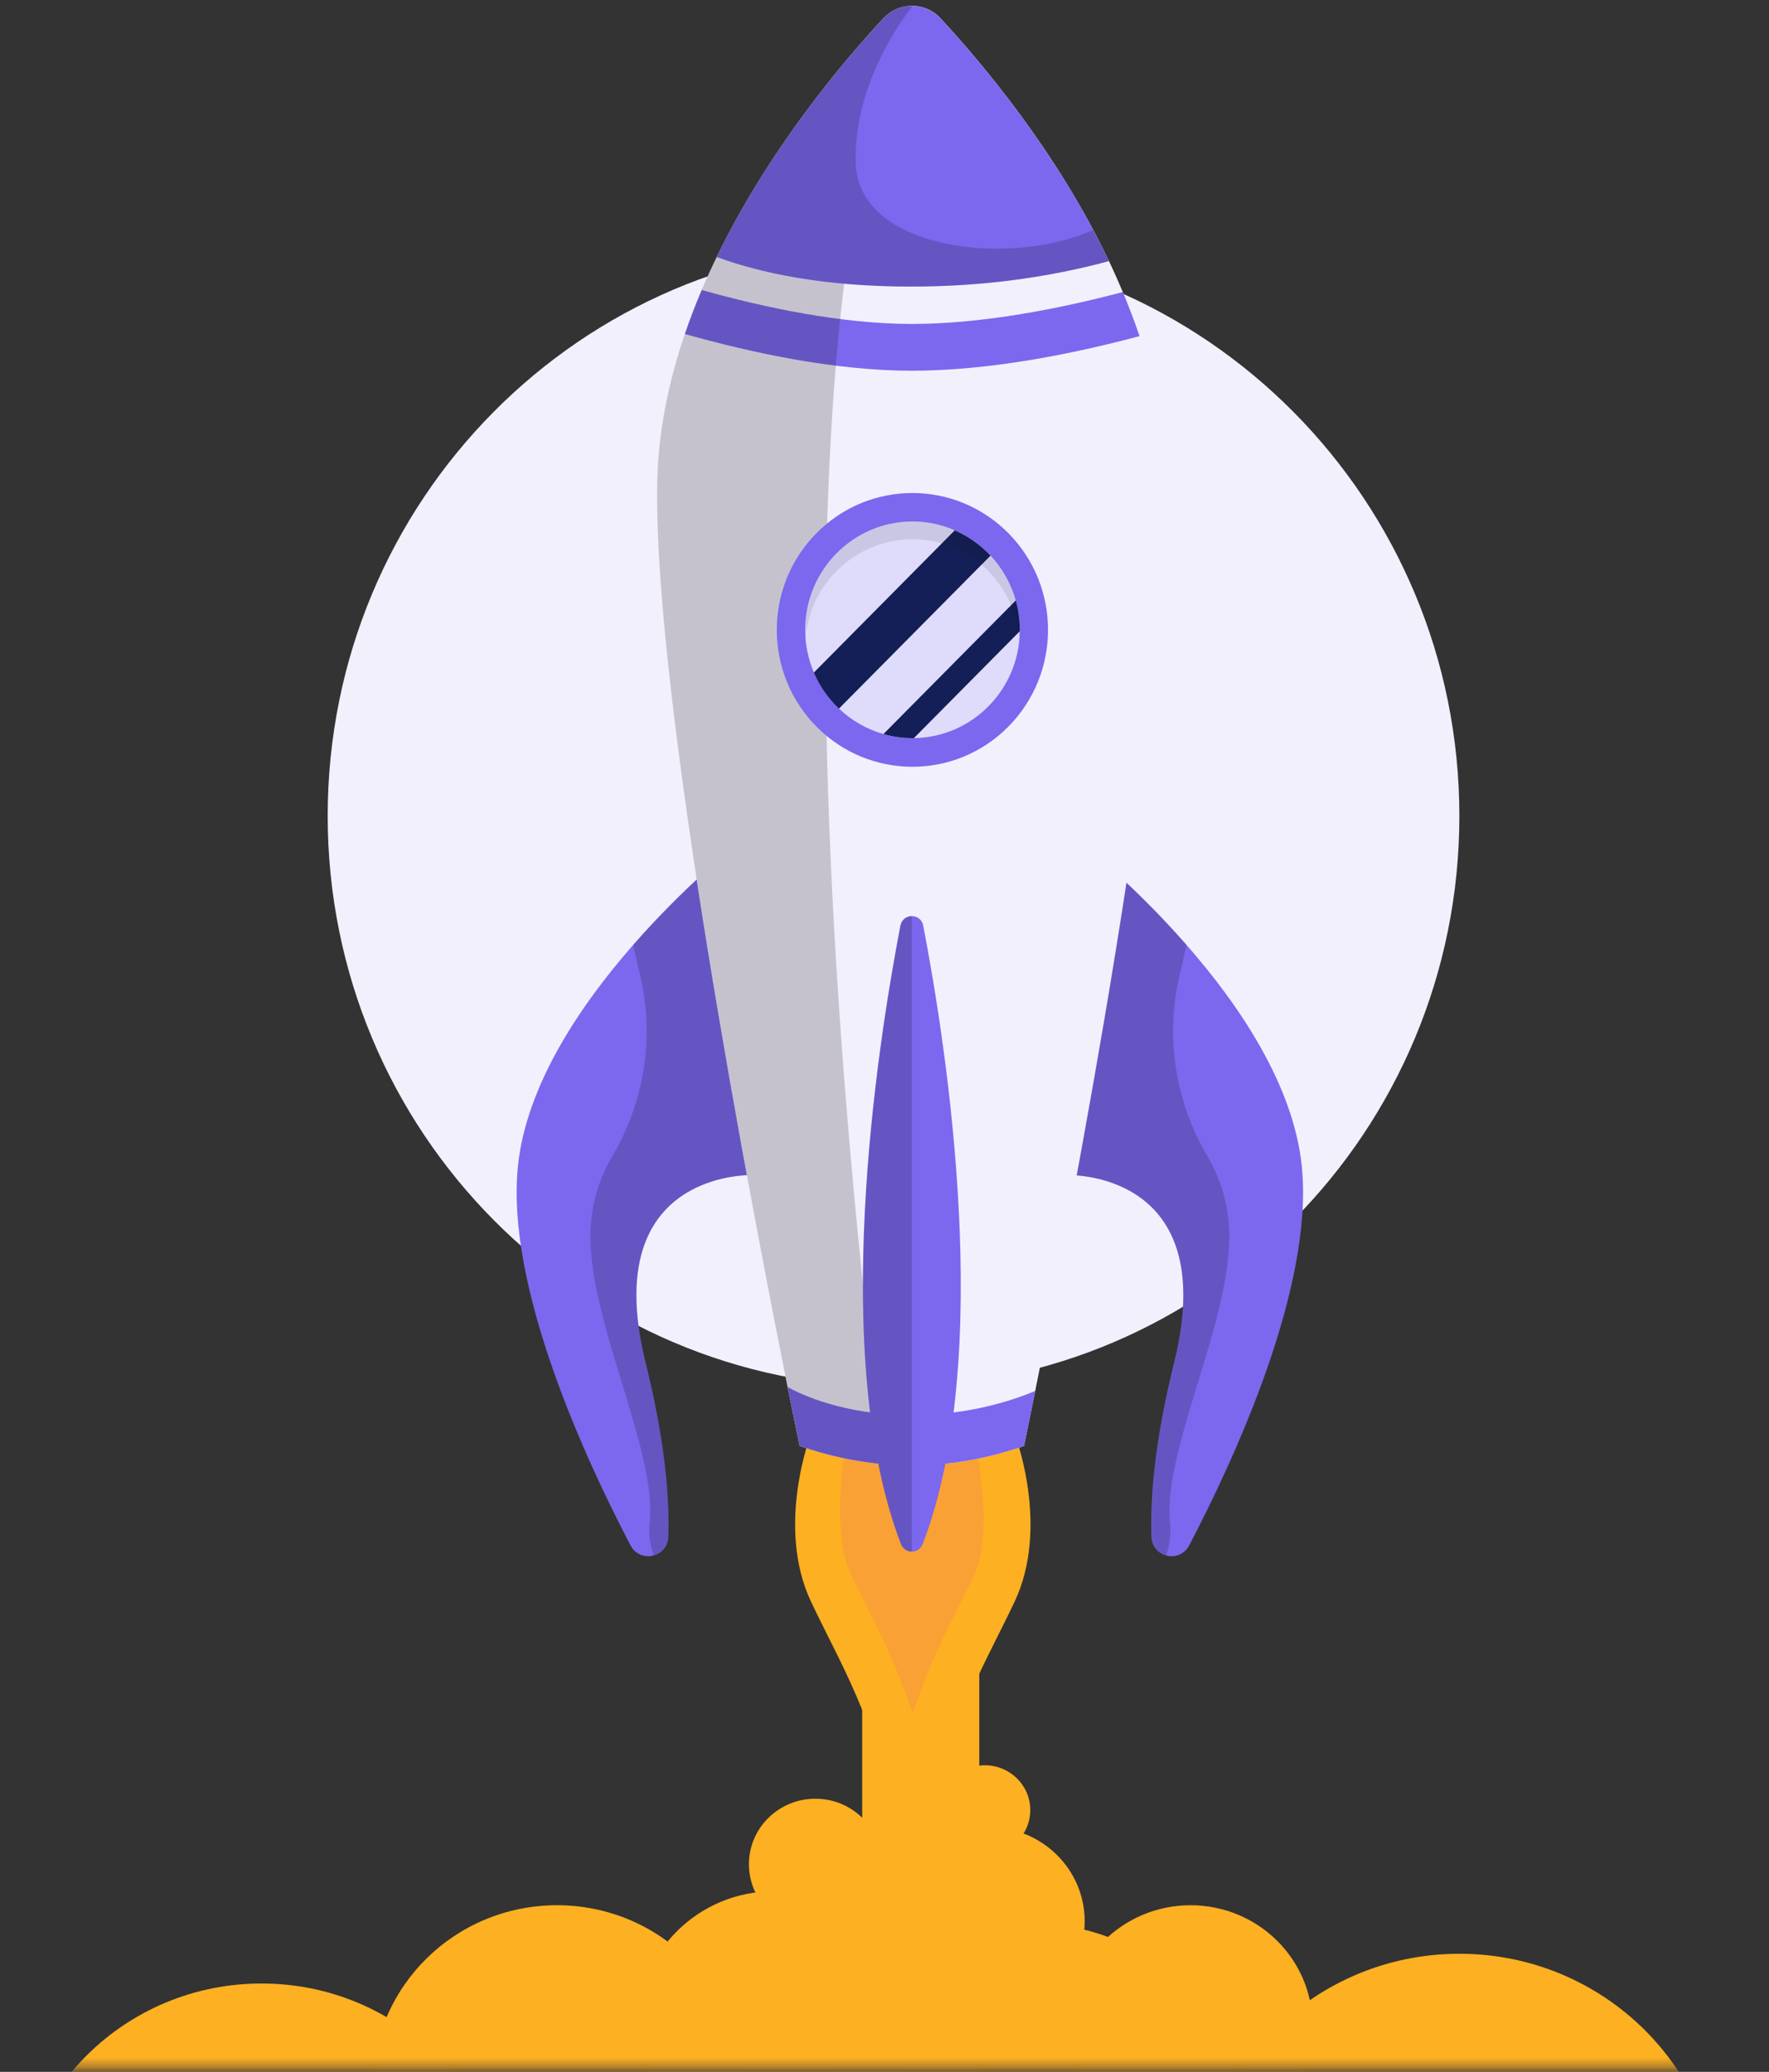 <svg width="187" height="219" viewBox="0 0 187 219" fill="none" xmlns="http://www.w3.org/2000/svg">
<rect x="0" y="0" width="187" height="219" fill="#333333" stroke="none"/>
<path d="M113.667 75.312C114.84 75.312 115.791 74.361 115.791 73.188C115.791 72.015 114.84 71.064 113.667 71.064C112.494 71.064 111.543 72.015 111.543 73.188C111.543 74.361 112.494 75.312 113.667 75.312Z" fill="#EBF5FF"/>
<path d="M66.997 117.535C66.997 118.318 66.363 118.958 65.575 118.958C64.792 118.958 64.152 118.324 64.152 117.535C64.152 116.753 64.786 116.113 65.575 116.113C66.363 116.113 66.997 116.753 66.997 117.535Z" fill="#84B4FE"/>
<path d="M123.778 110.07L122.927 109.617C122.871 109.586 122.828 109.543 122.803 109.493L122.349 108.642C122.231 108.425 121.927 108.425 121.809 108.642L121.356 109.493C121.325 109.549 121.281 109.592 121.232 109.617L120.381 110.07C120.163 110.188 120.163 110.493 120.381 110.611L121.232 111.064C121.287 111.095 121.331 111.139 121.356 111.188L121.809 112.039C121.927 112.256 122.231 112.256 122.349 112.039L122.803 111.188C122.834 111.132 122.877 111.089 122.927 111.064L123.778 110.611C123.995 110.493 123.995 110.182 123.778 110.07Z" fill="#EBF5FF"/>
<path d="M73.635 81.596L72.561 81.019C72.493 80.981 72.437 80.926 72.406 80.864L71.828 79.789C71.685 79.516 71.294 79.516 71.145 79.789L70.567 80.864C70.53 80.932 70.474 80.988 70.412 81.019L69.338 81.596C69.064 81.739 69.064 82.13 69.338 82.279L70.412 82.857C70.481 82.894 70.536 82.95 70.567 83.012L71.145 84.087C71.288 84.36 71.679 84.36 71.828 84.087L72.406 83.012C72.443 82.944 72.499 82.888 72.561 82.857L73.635 82.279C73.902 82.13 73.902 81.739 73.635 81.596Z" fill="#C1DDF7"/>
<path d="M148.036 103.134L146.738 102.438C146.657 102.395 146.589 102.326 146.545 102.246L145.85 100.948C145.676 100.619 145.204 100.619 145.03 100.948L144.334 102.246C144.291 102.326 144.223 102.395 144.142 102.438L142.844 103.134C142.515 103.308 142.515 103.78 142.844 103.954L144.142 104.649C144.223 104.693 144.291 104.761 144.334 104.842L145.03 106.14C145.204 106.469 145.676 106.469 145.85 106.14L146.545 104.842C146.589 104.761 146.657 104.693 146.738 104.649L148.036 103.954C148.365 103.786 148.365 103.314 148.036 103.134Z" fill="#C1DDF7"/>
<path d="M46.944 98.141L45.758 97.501C45.684 97.464 45.621 97.401 45.584 97.327L44.944 96.141C44.783 95.843 44.355 95.843 44.193 96.141L43.553 97.327C43.516 97.401 43.454 97.464 43.38 97.501L42.193 98.141C41.895 98.302 41.895 98.731 42.193 98.892L43.38 99.532C43.454 99.569 43.516 99.631 43.553 99.706L44.193 100.892C44.355 101.19 44.783 101.19 44.944 100.892L45.584 99.706C45.621 99.631 45.684 99.569 45.758 99.532L46.944 98.892C47.248 98.737 47.248 98.302 46.944 98.141Z" fill="#84B4FE"/>
<path d="M126.243 90.738L125.374 90.272C125.318 90.241 125.274 90.198 125.243 90.142L124.778 89.272C124.66 89.055 124.343 89.055 124.225 89.272L123.759 90.142C123.728 90.198 123.685 90.241 123.629 90.272L122.759 90.738C122.542 90.856 122.542 91.172 122.759 91.29L123.629 91.756C123.685 91.787 123.728 91.831 123.759 91.887L124.225 92.756C124.343 92.974 124.66 92.974 124.778 92.756L125.243 91.887C125.274 91.831 125.318 91.787 125.374 91.756L126.243 91.29C126.461 91.172 126.461 90.856 126.243 90.738Z" fill="#84B4FE"/>
<path d="M103.52 153.493H91.143V211.616H103.52V153.493Z" fill="#FDB022"/>
<path d="M100.601 156.81C100.601 154.313 98.576 152.282 96.073 152.282C93.577 152.282 91.546 154.307 91.546 156.81C91.546 156.81 90.962 167.51 96.073 173.205C101.184 167.516 100.601 156.81 100.601 156.81Z" fill="#EBF5FF"/>
<mask id="mask0_3693_3606" style="mask-type:luminance" maskUnits="userSpaceOnUse" x="0" y="182" width="187" height="37">
<path d="M186.489 182.551H0.081V218.627H186.489V182.551Z" fill="white"/>
</mask>
<g mask="url(#mask0_3693_3606)">
<path d="M81.808 228.303C89.758 228.303 96.203 221.947 96.203 214.106C96.203 206.265 89.758 199.909 81.808 199.909C73.857 199.909 67.412 206.265 67.412 214.106C67.412 221.947 73.857 228.303 81.808 228.303Z" fill="#FDB022"/>
<path d="M125.852 226.825C132.976 226.825 138.751 221.13 138.751 214.106C138.751 207.082 132.976 201.387 125.852 201.387C118.728 201.387 112.953 207.082 112.953 214.106C112.953 221.13 118.728 226.825 125.852 226.825Z" fill="#FDB022"/>
<path d="M104.575 213.025C110.145 213.025 114.661 208.574 114.661 203.082C114.661 197.591 110.145 193.14 104.575 193.14C99.005 193.14 94.49 197.591 94.49 203.082C94.49 208.574 99.005 213.025 104.575 213.025Z" fill="#FDB022"/>
<path d="M86.192 203.977C90.072 203.977 93.216 200.877 93.216 197.052C93.216 193.228 90.072 190.128 86.192 190.128C82.313 190.128 79.168 193.228 79.168 197.052C79.168 200.877 82.313 203.977 86.192 203.977Z" fill="#FDB022"/>
<path d="M104.109 196.059C106.76 196.059 108.91 193.94 108.91 191.326C108.91 188.713 106.76 186.594 104.109 186.594C101.458 186.594 99.309 188.713 99.309 191.326C99.309 193.94 101.458 196.059 104.109 196.059Z" fill="#FDB022"/>
<path d="M95.57 211.367C100.269 211.367 104.078 207.611 104.078 202.977C104.078 198.343 100.269 194.587 95.57 194.587C90.871 194.587 87.061 198.343 87.061 202.977C87.061 207.611 90.871 211.367 95.57 211.367Z" fill="#FDB022"/>
<path d="M27.649 260.957C42.017 260.957 53.664 249.474 53.664 235.308C53.664 221.143 42.017 209.66 27.649 209.66C13.281 209.66 1.634 221.143 1.634 235.308C1.634 249.474 13.281 260.957 27.649 260.957Z" fill="#FDB022"/>
<path d="M58.88 239.841C69.653 239.841 78.386 231.233 78.386 220.614C78.386 209.995 69.653 201.387 58.88 201.387C48.106 201.387 39.373 209.995 39.373 220.614C39.373 231.233 48.106 239.841 58.88 239.841Z" fill="#FDB022"/>
<path d="M154.271 260.882C169.496 260.882 181.838 248.712 181.838 233.7C181.838 218.687 169.496 206.517 154.271 206.517C139.046 206.517 126.703 218.687 126.703 233.7C126.703 248.712 139.046 260.882 154.271 260.882Z" fill="#FDB022"/>
<path d="M85.894 246.561C96.667 246.561 105.4 237.953 105.4 227.334C105.4 216.715 96.667 208.107 85.894 208.107C75.121 208.107 66.387 216.715 66.387 227.334C66.387 237.953 75.121 246.561 85.894 246.561Z" fill="#FDB022"/>
<path d="M109.332 246.561C121.439 246.561 131.254 236.885 131.254 224.949C131.254 213.013 121.439 203.337 109.332 203.337C97.224 203.337 87.409 213.013 87.409 224.949C87.409 236.885 97.224 246.561 109.332 246.561Z" fill="#FDB022"/>
</g>
<path d="M94.454 146.615C127.489 146.615 154.269 119.587 154.269 86.247C154.269 52.907 127.489 25.88 94.454 25.88C61.419 25.88 34.64 52.907 34.64 86.247C34.64 119.587 61.419 146.615 94.454 146.615Z" fill="#F2F0FD"/>
<path d="M107.239 169.333C103.437 177.335 100.049 182.007 96.516 199.884C96.504 199.918 96.504 199.963 96.493 199.997C96.482 199.952 96.482 199.918 96.471 199.884C92.937 182.007 89.549 177.335 85.747 169.333C81.934 161.298 85.747 151.513 85.747 151.513L96.471 150.757H96.516L107.239 151.513C107.239 151.513 111.053 161.298 107.239 169.333Z" fill="#FDB022"/>
<path d="M96.484 181.082C94.885 176.33 93.275 173.103 91.608 169.785C91.072 168.701 90.513 167.584 89.953 166.41C88.12 162.562 88.88 155.169 89.517 152.472H96.171H103.003C103.652 155.169 104.837 162.55 103.003 166.41C102.444 167.584 101.885 168.701 101.348 169.785C99.693 173.114 98.083 176.33 96.484 181.082Z" fill="#F9A134"/>
<path d="M79.693 124.202C79.268 124.191 76.014 124.168 72.95 125.872C69.081 128.017 65.491 132.903 68.242 144.02C70.356 152.529 70.781 158.499 70.646 162.438C70.613 163.488 69.919 164.187 69.103 164.413C68.22 164.661 67.18 164.357 66.654 163.352C61.946 154.369 53.414 136.007 54.756 123.209C55.651 114.699 61.32 106.291 66.922 99.892C72.178 93.877 77.378 89.634 78.507 88.731C77.747 99.565 77.892 109.621 78.899 118.48V118.491C78.921 118.706 78.944 118.92 78.977 119.135C79.178 120.873 79.424 122.565 79.693 124.202Z" fill="#7B68EE"/>
<path opacity="0.2" d="M79.694 124.202C79.269 124.191 76.015 124.168 72.951 125.872C69.082 128.017 65.492 132.903 68.243 144.02C70.357 152.529 70.781 158.499 70.647 162.438C70.614 163.488 69.921 164.187 69.104 164.413C68.724 163.375 68.545 162.201 68.679 160.892C69.451 153.139 62.014 139.28 62.428 129.946C62.562 126.843 63.513 124.27 64.732 122.204C68.098 116.482 69.205 109.688 67.695 103.21L66.924 99.892C72.179 93.877 77.379 89.634 78.508 88.731C77.748 99.565 77.894 109.621 78.9 118.48V118.491C78.922 118.706 78.945 118.92 78.978 119.135C78.989 119.214 79.001 119.304 79.012 119.383C79.045 119.654 79.079 119.936 79.112 120.207C79.157 120.557 79.202 120.918 79.258 121.268C79.269 121.324 79.269 121.369 79.28 121.414C79.325 121.764 79.381 122.103 79.425 122.441C79.504 123.039 79.593 123.626 79.694 124.202Z" fill="#0F0E16"/>
<path d="M112.668 124.202C113.093 124.191 116.347 124.168 119.411 125.872C123.28 128.017 126.87 132.903 124.119 144.02C122.005 152.529 121.58 158.499 121.714 162.438C121.748 163.488 122.441 164.187 123.258 164.413C124.141 164.661 125.181 164.357 125.707 163.352C130.414 154.369 138.947 136.007 137.605 123.209C136.71 114.699 131.041 106.291 125.438 99.892C120.183 93.877 114.983 89.634 113.853 88.731C114.614 99.565 114.468 109.621 113.462 118.48V118.491C113.44 118.706 113.417 118.92 113.384 119.135C113.182 120.873 112.948 122.565 112.668 124.202Z" fill="#7B68EE"/>
<path opacity="0.2" d="M112.668 124.202C113.093 124.191 116.347 124.168 119.411 125.872C123.28 128.017 126.87 132.903 124.119 144.02C122.005 152.529 121.58 158.499 121.714 162.438C121.748 163.488 122.441 164.187 123.258 164.413C123.638 163.375 123.817 162.201 123.683 160.892C122.911 153.139 130.347 139.28 129.934 129.946C129.799 126.843 128.849 124.27 127.63 122.204C124.264 116.482 123.157 109.688 124.667 103.21L125.438 99.892C120.183 93.877 114.983 89.634 113.853 88.731C114.614 99.565 114.468 109.621 113.462 118.48V118.491C113.44 118.706 113.417 118.92 113.384 119.135C113.372 119.214 113.361 119.304 113.35 119.383C113.317 119.654 113.283 119.936 113.249 120.207C113.205 120.557 113.16 120.918 113.104 121.268C113.093 121.324 113.093 121.369 113.082 121.414C113.037 121.764 112.981 122.103 112.936 122.441C112.858 123.039 112.769 123.626 112.668 124.202Z" fill="#0F0E16"/>
<path d="M109.433 147.022C108.695 150.712 108.248 152.845 108.248 152.845C103.283 154.56 98.318 155.204 93.364 154.764C90.423 154.504 87.471 153.861 84.53 152.845C84.53 152.845 84.049 150.554 83.255 146.615C79.542 128.129 68.998 73.427 69.478 50.901C69.59 45.551 70.697 40.292 72.397 35.304C72.934 33.724 73.526 32.177 74.175 30.654C74.678 29.469 75.204 28.306 75.763 27.167C81.309 15.723 89.148 6.48 93.386 1.92C94.147 1.108 95.142 0.679 96.159 0.622C97.334 0.555 98.53 0.984 99.402 1.92C103.696 6.536 111.681 15.96 117.227 27.595C117.741 28.668 118.222 29.762 118.692 30.868C119.329 32.392 119.922 33.949 120.459 35.529C122.114 40.45 123.187 45.63 123.299 50.901C123.78 73.596 113.078 128.93 109.433 147.022Z" fill="#F2F0FD"/>
<path d="M109.435 147.022C108.697 150.712 108.249 152.845 108.249 152.845C103.284 154.56 98.32 155.204 93.366 154.764C90.425 154.504 87.473 153.861 84.532 152.845C84.532 152.845 84.051 150.554 83.257 146.615C84.643 147.383 89.239 149.583 96.385 149.583C102.524 149.583 107.232 147.958 109.435 147.022Z" fill="#7B68EE"/>
<path d="M120.461 35.529C113.483 37.392 104.638 39.186 96.374 39.186C88.267 39.186 79.466 37.301 72.399 35.304C72.936 33.724 73.528 32.178 74.177 30.654C80.853 32.528 89.016 34.243 96.374 34.243C103.877 34.243 112.074 32.618 118.694 30.869C119.331 32.403 119.924 33.95 120.461 35.529Z" fill="#7B68EE"/>
<path opacity="0.2" d="M93.363 154.763C90.422 154.504 87.47 153.861 84.529 152.845C84.529 152.845 68.907 78.223 69.478 50.901C69.59 45.551 70.697 40.292 72.396 35.303C72.933 33.724 73.526 32.177 74.174 30.654C74.677 29.469 75.203 28.306 75.762 27.166C81.309 15.723 89.147 6.48 93.385 1.92C94.146 1.108 95.141 0.679 96.159 0.622C91.507 10.825 80.347 47.989 93.363 154.763Z" fill="#0F0E16"/>
<path d="M117.231 27.595C114.234 28.419 110.712 29.152 106.698 29.66C103.522 30.055 100.055 30.292 96.287 30.292C86.927 30.292 80.285 28.825 75.767 27.166C81.314 15.722 89.152 6.479 93.391 1.931C94.229 1.028 95.359 0.599 96.488 0.622C97.55 0.645 98.602 1.085 99.395 1.931C103.276 6.096 110.175 14.199 115.565 24.311C116.135 25.383 116.695 26.478 117.231 27.595Z" fill="#7B68EE"/>
<path d="M97.54 163.206C97.339 163.736 96.858 164.007 96.389 164.007C95.919 164.007 95.438 163.736 95.237 163.206C87.666 143.456 92.654 110.998 95.181 97.85C95.315 97.173 95.852 96.834 96.389 96.834C96.925 96.834 97.473 97.173 97.596 97.85C100.124 110.998 105.122 143.456 97.54 163.206Z" fill="#7B68EE"/>
<path opacity="0.2" d="M96.389 96.834V164.007C95.919 164.007 95.438 163.736 95.237 163.206C87.666 143.456 92.654 110.998 95.181 97.85C95.304 97.173 95.852 96.834 96.389 96.834Z" fill="#0F0E16"/>
<path d="M106.587 76.812C112.185 71.162 112.185 62.001 106.587 56.351C100.988 50.7 91.912 50.7 86.313 56.351C80.715 62.001 80.715 71.162 86.313 76.812C91.912 82.462 100.988 82.462 106.587 76.812Z" fill="#7B68EE"/>
<path d="M107.802 66.577C107.802 66.622 107.802 66.678 107.802 66.723C107.724 72.919 102.748 77.941 96.609 78.02C96.564 78.02 96.508 78.02 96.463 78.02C95.401 78.02 94.361 77.874 93.388 77.592C91.61 77.084 90 76.147 88.692 74.906C87.573 73.833 86.656 72.547 86.041 71.091C85.449 69.703 85.113 68.179 85.113 66.565C85.113 60.257 90.201 55.122 96.452 55.122C98.04 55.122 99.561 55.449 100.936 56.058C102.368 56.679 103.654 57.593 104.716 58.733C105.946 60.053 106.874 61.679 107.377 63.473C107.646 64.455 107.802 65.504 107.802 66.577Z" fill="#DFDBFB"/>
<path d="M104.705 58.733L88.681 74.905C87.563 73.833 86.646 72.546 86.031 71.091L100.926 56.058C102.368 56.69 103.654 57.604 104.705 58.733Z" fill="#141F57"/>
<path d="M107.801 66.576C107.801 66.621 107.801 66.678 107.801 66.723L96.607 78.02C96.562 78.02 96.507 78.02 96.462 78.02C95.4 78.02 94.36 77.873 93.387 77.591L107.387 63.461C107.644 64.454 107.801 65.504 107.801 66.576Z" fill="#141F57"/>
<path opacity="0.1" d="M107.377 63.473C106.874 61.679 105.946 60.053 104.716 58.733C103.665 57.605 102.379 56.679 100.936 56.058C99.561 55.46 98.051 55.122 96.452 55.122C90.201 55.122 85.113 60.257 85.113 66.565C85.113 66.881 85.124 67.197 85.147 67.502C85.628 61.633 90.514 57.006 96.452 57.006C98.04 57.006 99.561 57.334 100.936 57.943C102.368 58.564 103.654 59.478 104.716 60.618C105.946 61.938 106.874 63.552 107.377 65.358C107.567 66.058 107.702 66.78 107.758 67.525C107.78 67.265 107.791 66.994 107.791 66.735C107.791 66.689 107.791 66.633 107.791 66.588C107.802 65.504 107.646 64.455 107.377 63.473Z" fill="#0F0E16"/>
<path opacity="0.2" d="M117.231 27.595C114.234 28.419 110.712 29.152 106.698 29.66C103.522 30.055 100.055 30.292 96.287 30.292C86.927 30.292 80.285 28.825 75.767 27.166C81.314 15.722 89.152 6.479 93.391 1.931C94.229 1.028 95.359 0.599 96.488 0.622C96.32 0.825 90.192 8.229 90.461 17.246C90.729 26.376 106.574 28.306 115.554 24.311C116.135 25.383 116.695 26.478 117.231 27.595Z" fill="#0F0E16"/>
</svg>
